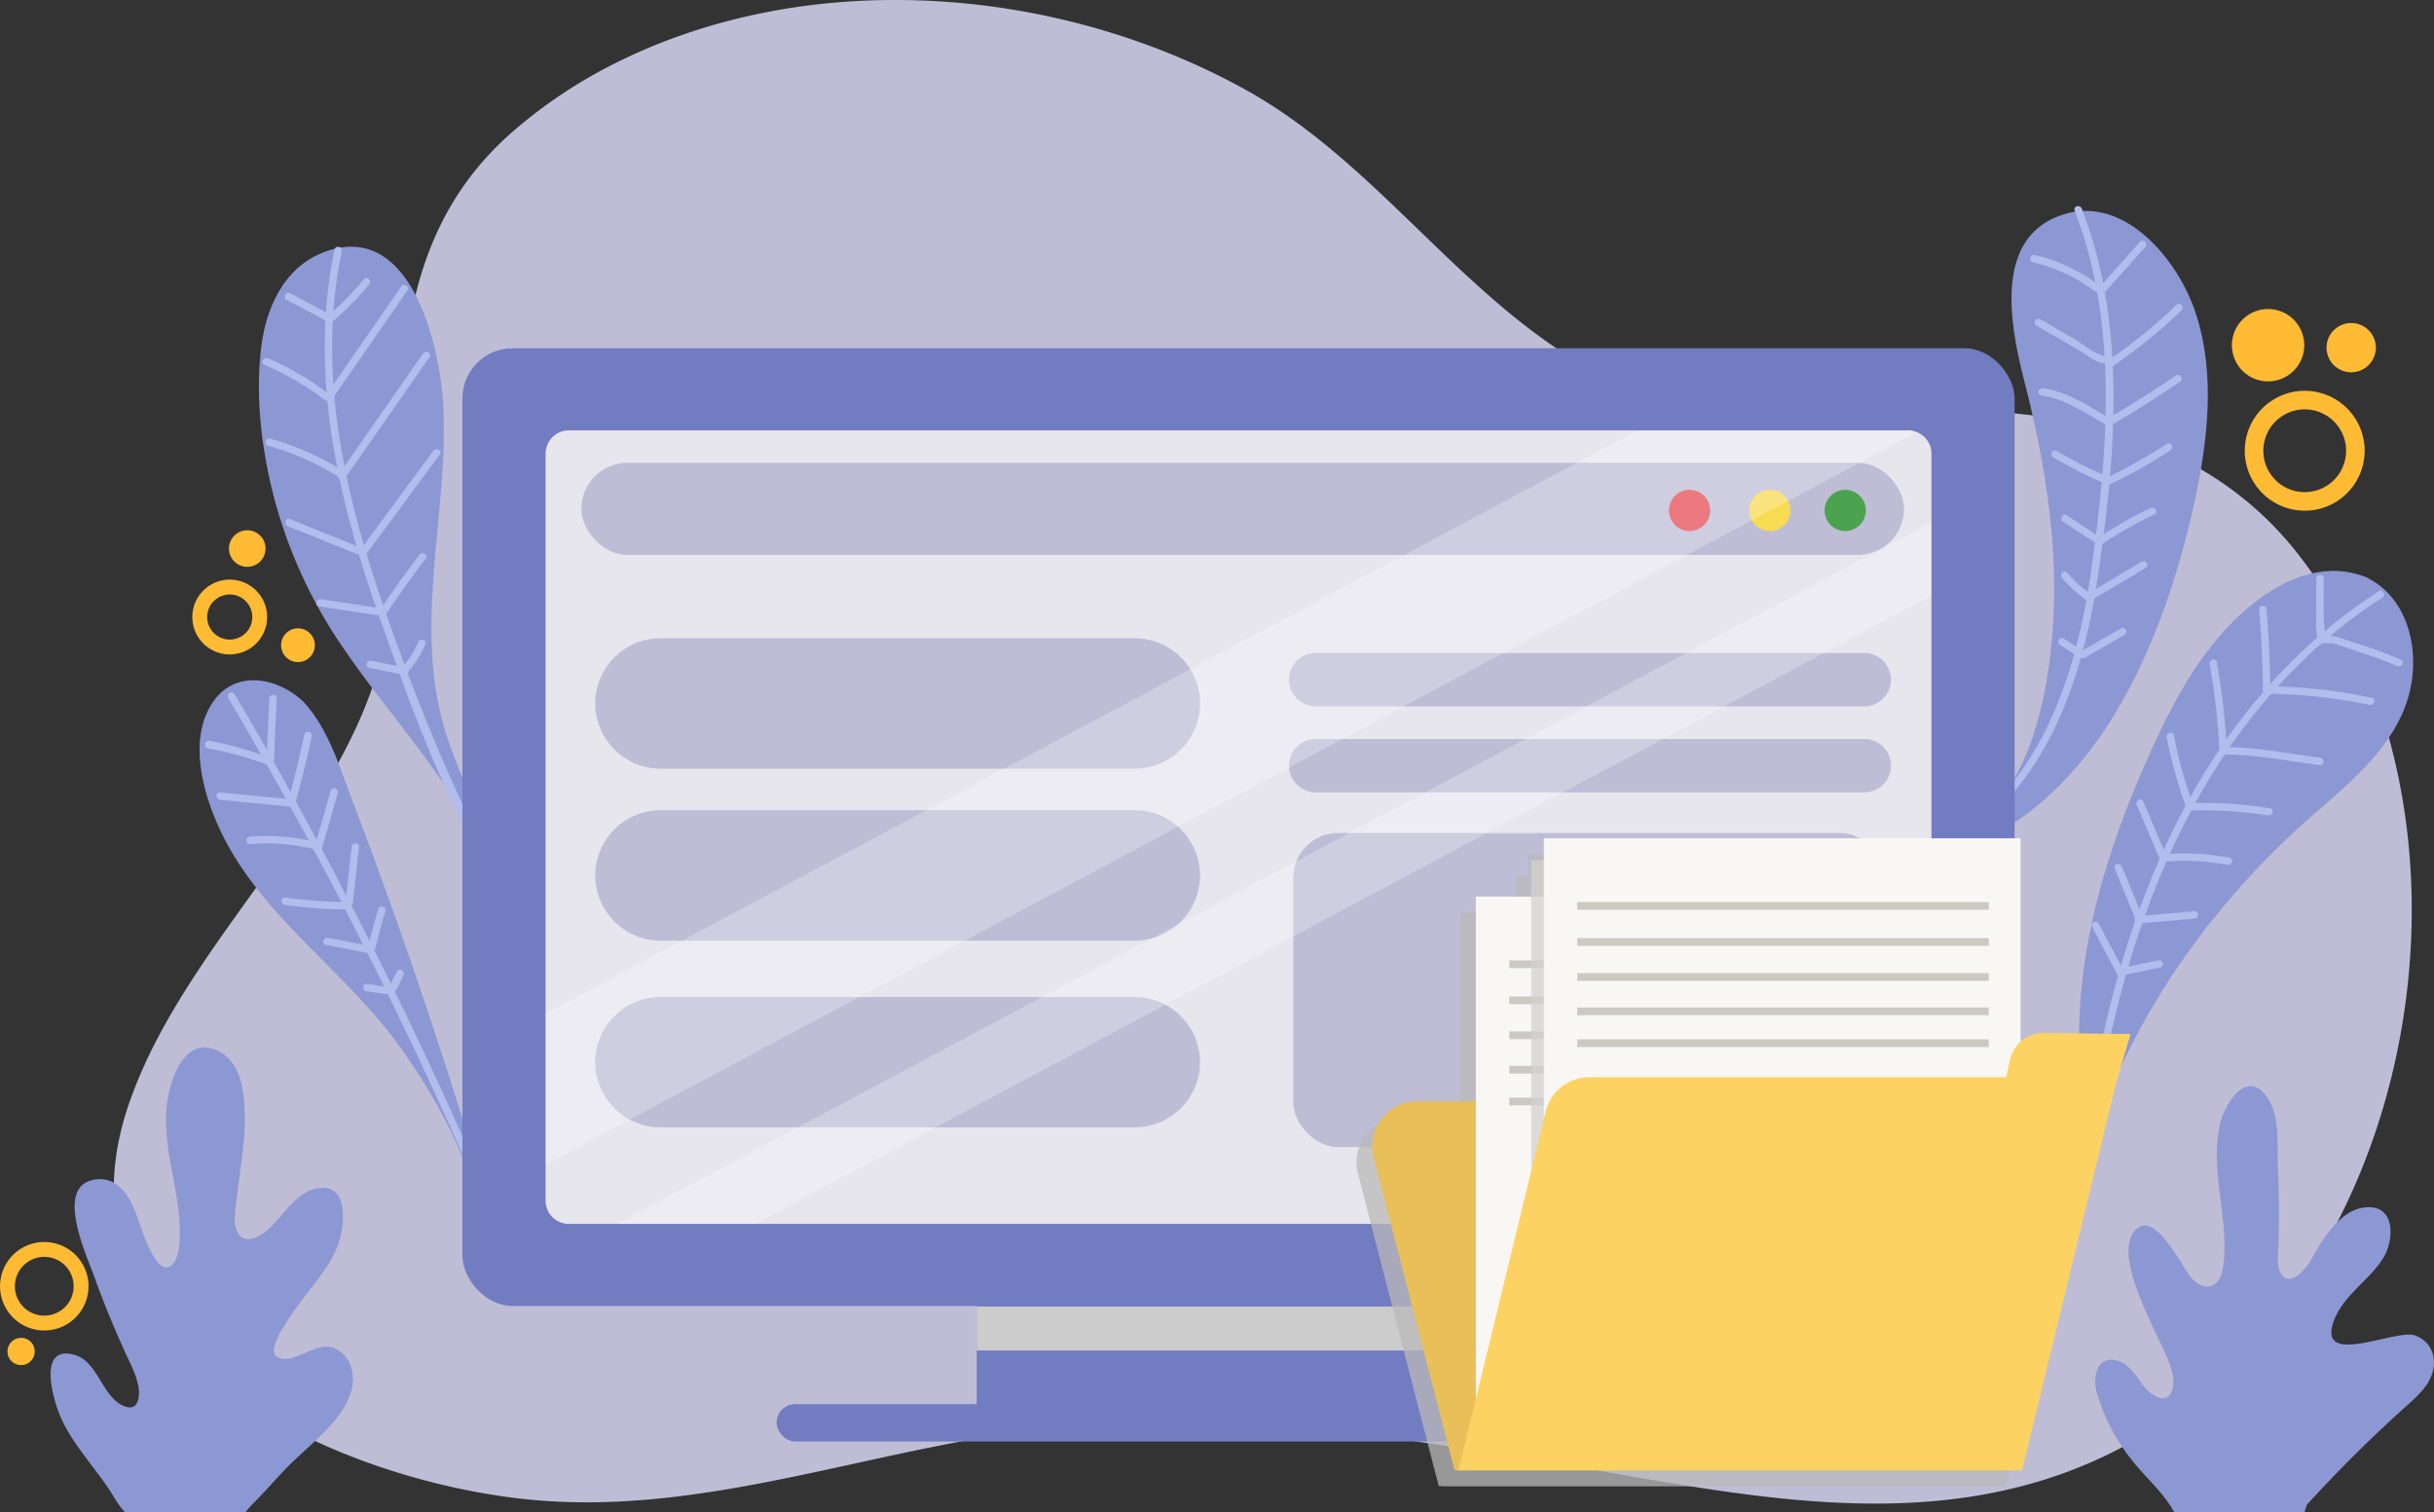<svg xmlns="http://www.w3.org/2000/svg" viewBox="0 0 654.95 406.9"><rect x="0" y="0" width="654.95" height="406.9" fill="#333333" stroke="none"/><defs><style>.cls-1{isolation:isolate;}.cls-2{fill:#bfbdd6;}.cls-3{fill:#8c98d3;}.cls-4{fill:#b0bded;}.cls-5{fill:#727cc1;}.cls-6{fill:#e7e6ed;}.cls-7{fill:#e54c54;}.cls-8{fill:#f7db52;}.cls-9{fill:#4ba34f;}.cls-10{fill:#ccc;mix-blend-mode:color-burn;}.cls-11{fill:#fff;opacity:0.25;}.cls-12{opacity:0.75;mix-blend-mode:multiply;}.cls-13{fill:#bababa;}.cls-14{fill:#e8bf58;}.cls-15{fill:#f9f7f4;}.cls-16{fill:#ccc8c2;}.cls-17{fill:#d1d1d1;}.cls-18{fill:#fcd363;}.cls-19,.cls-21{fill:none;stroke:#fb3;stroke-miterlimit:10;}.cls-19{stroke-width:4px;}.cls-20{fill:#fb3;}.cls-21{stroke-width:5px;}</style></defs><title>SL</title><g class="cls-1"><g id="OBJECTS"><path class="cls-2" d="M676.16,216.45a134.81,134.81,0,0,0-17.45-29.63c-20.23-25.92-49.93-36.32-81.83-38.36-34.65-2.22-72.63,6.95-104.89-9.46-37.22-18.92-60-56.92-96.44-77.14-50.31-27.95-117.12-33.4-169.33-7.39A131.32,131.32,0,0,0,178,73.28c-38.95,34.24-27.13,84.35-32.89,129.91-6.34,50.14-54.22,85-70.19,131.63-22.08,64.52,51.54,99.66,104.65,106,49,5.89,95.65-14,143.84-18.9,47.52-4.81,95.07,2.57,141.83,10.57,43,7.36,88.25,16.94,130.68,1.44C677.71,404.1,709.54,293.71,676.16,216.45Z" transform="translate(-40.28 -37.65)"/><path class="cls-3" d="M121.14,227.1c-4.47-4.51-11.51-7.1-17.33-4.56-7.75,3.37-9.67,13.63-8.4,22,3.45,22.93,21.49,40.47,38.2,56.54s30.82,41,35.61,57.82l.52-.27q-17.28-58.31-39.38-115C128.06,237.68,125.6,231.61,121.14,227.1Z" transform="translate(-40.28 -37.65)"/><path class="cls-3" d="M121.84,226.39c-6.77-6.34-17.88-8.67-24-.19-6.47,9-3.65,21.93.14,31.31,10.22,25.34,34.42,40.21,49.89,61.8,8.65,12.07,16.2,25.54,20.4,39.84a1,1,0,0,0,1.47.6l.51-.27a1,1,0,0,0,.46-1.13q-10.57-35.62-22.92-70.68-6.09-17.3-12.63-34.43c-3.52-9.22-6.45-19.47-13.31-26.85-.87-.95-2.29.47-1.41,1.41,7.77,8.38,10.89,20.91,14.84,31.38q6.3,16.71,12.18,33.57,5.73,16.41,11.06,32.94c1,3.17,10.83,32,10.21,32.33l1.47.6C166.46,346,160.13,334,152.85,323c-8.21-12.37-18.47-22.22-28.82-32.74-10.82-11-21.42-23.34-25.94-38.4-2.1-7-3.31-15.16-.09-22,4.54-9.7,15.57-8.44,22.43-2C121.37,228.68,122.79,227.27,121.84,226.39Z" transform="translate(-40.28 -37.65)"/><path class="cls-4" d="M101.69,225.45a1181.38,1181.38,0,0,1,66.16,130c.51,1.18,2.24.16,1.73-1a1183.13,1183.13,0,0,0-66.16-130,1,1,0,0,0-1.73,1Z" transform="translate(-40.28 -37.65)"/><path class="cls-4" d="M112.74,225.59q-.36,8.31-.74,16.6c-.06,1.29,1.94,1.28,2,0q.38-8.3.74-16.6c.06-1.28-1.94-1.28-2,0Z" transform="translate(-40.28 -37.65)"/><path class="cls-4" d="M96.13,239a94.21,94.21,0,0,1,15.64,4.26c1.21.44,1.74-1.49.54-1.93A95,95,0,0,0,96.66,237c-1.26-.22-1.8,1.7-.53,1.93Z" transform="translate(-40.28 -37.65)"/><path class="cls-4" d="M122.18,235.26Q120.34,244,118,252.59a1,1,0,0,0,1.93.53q2.39-8.6,4.23-17.32c.26-1.26-1.67-1.8-1.93-.54Z" transform="translate(-40.28 -37.65)"/><path class="cls-4" d="M99.52,252.88l18.79,1.82c1.28.12,1.27-1.88,0-2l-18.79-1.82c-1.28-.12-1.27,1.88,0,2Z" transform="translate(-40.28 -37.65)"/><path class="cls-4" d="M129.25,250.5l-4.46,15.57a1,1,0,0,0,1.93.54q2.24-7.78,4.46-15.57a1,1,0,0,0-1.93-.54Z" transform="translate(-40.28 -37.65)"/><path class="cls-4" d="M107.58,264.78a54,54,0,0,1,17.18,1.36c1.26.31,1.79-1.62.54-1.93a55.92,55.92,0,0,0-17.72-1.43c-1.27.1-1.28,2.1,0,2Z" transform="translate(-40.28 -37.65)"/><path class="cls-4" d="M134.89,265.51q-.84,7.64-1.67,15.26c-.14,1.28,1.87,1.27,2,0q.84-7.63,1.67-15.26c.14-1.28-1.86-1.27-2,0Z" transform="translate(-40.28 -37.65)"/><path class="cls-4" d="M117,281.18a145.72,145.72,0,0,0,16.57,1.22,1,1,0,0,0,0-2A145.72,145.72,0,0,1,117,279.18c-1.27-.17-1.26,1.83,0,2Z" transform="translate(-40.28 -37.65)"/><path class="cls-4" d="M142.07,282.29q-1.53,4.88-2.65,9.87c-.28,1.25,1.65,1.78,1.93.53q1.11-5,2.65-9.87c.38-1.23-1.55-1.76-1.93-.53Z" transform="translate(-40.28 -37.65)"/><path class="cls-4" d="M128,291.88l11.65,2.28c1.26.24,1.8-1.68.53-1.93L128.49,290c-1.25-.24-1.79,1.69-.53,1.93Z" transform="translate(-40.28 -37.65)"/><path class="cls-4" d="M139,304.44l4.06.51a5.25,5.25,0,0,0,2.67,0c1.61-.69,2.35-3.47,3.08-4.88.58-1.15-1.15-2.16-1.73-1l-1.21,2.36c-.45.88-.49,1.46-1.46,1.67a10.65,10.65,0,0,1-2.71-.34l-2.7-.34c-1.28-.16-1.27,1.84,0,2Z" transform="translate(-40.28 -37.65)"/><path class="cls-3" d="M162.27,250.61c10.94,16.88,18.77,37.43,14,57l.57,1c4.49-12.84,1.41-27.12-3.56-39.78S161.45,244.16,158.11,231c-8.56-33.83,7-70.53-2.68-104.06-2.84-9.88-9.37-20.25-19.57-21.5-8-1-15.78,4.29-19.81,11.26s-5,15.29-5,23.34a123.46,123.46,0,0,0,16.19,61.52C137.23,219,151.33,233.73,162.27,250.61Z" transform="translate(-40.28 -37.65)"/><path class="cls-3" d="M161.41,251.12c6,9.45,11.1,19.61,13.64,30.58a59.53,59.53,0,0,1,1.56,16.61c-.18,3.42-2.36,7.72-.64,10.79a1,1,0,0,0,1.83-.23c9-28-12.19-52.35-18.72-78.17-6.94-27.44,1.77-55.61.51-83.34-.73-16.21-8.68-51.44-32.71-41.62-10.42,4.25-15.11,15.1-16.34,25.61-1.59,13.47.19,27.7,3.62,40.74A129.84,129.84,0,0,0,133,212.51c9,13.18,19.62,25.23,28.4,38.61.7,1.07,2.43.07,1.72-1-13.92-21.23-32.24-39.47-41.95-63.3a123.1,123.1,0,0,1-8.76-37c-1-12.41-1.22-27.67,8-37.29,4.56-4.76,11.34-7.48,17.85-5.61,6.06,1.74,10.37,7.11,13.14,12.49,5.69,11,6.49,24.43,6.27,36.62-.43,23.34-5.92,46.82-1.65,70.1,5.05,27.51,29.24,53,19.83,82.19l1.83-.24c-.74-1.31.33-4.16.52-5.56a53.08,53.08,0,0,0,.46-8.45,65.29,65.29,0,0,0-2.11-14.58c-2.7-10.51-7.62-20.28-13.44-29.39C162.44,249,160.71,250,161.41,251.12Z" transform="translate(-40.28 -37.65)"/><path class="cls-4" d="M130.31,104.78c-7.12,34,1.18,68.22,12.54,100.31,5.66,16,11.34,32.19,18.71,47.46,8.13,16.85,18.46,34.24,14.78,53.7-.24,1.25,1.69,1.79,1.93.53,3-15.77-2.86-30.63-9.7-44.57a525.25,525.25,0,0,1-21.24-50.61c-12.44-33.87-22.67-70.1-15.09-106.29.27-1.26-1.66-1.79-1.93-.53Z" transform="translate(-40.28 -37.65)"/><path class="cls-4" d="M148.22,114.77l-20.09,29c-.74,1.06,1,2.06,1.72,1l20.1-29c.73-1.06-1-2.06-1.73-1Z" transform="translate(-40.28 -37.65)"/><path class="cls-4" d="M154.13,132.74l-22.68,32.55c-.74,1.05,1,2.05,1.72,1l22.69-32.55c.74-1.06-1-2.06-1.73-1Z" transform="translate(-40.28 -37.65)"/><path class="cls-4" d="M156.92,158.91q-9.73,13.2-19.48,26.41c-.76,1,1,2,1.73,1l19.48-26.41c.76-1-1-2-1.73-1Z" transform="translate(-40.28 -37.65)"/><path class="cls-4" d="M153.13,186.92q-5.69,7.49-10.91,15.31c-.72,1.07,1,2.08,1.72,1q5.24-7.81,10.91-15.31c.78-1-.95-2-1.72-1Z" transform="translate(-40.28 -37.65)"/><path class="cls-4" d="M111.4,135.79a78.22,78.22,0,0,1,16.28,9.5c1,.78,2-.95,1-1.72a77.35,77.35,0,0,0-16.28-9.5c-1.17-.51-2.19,1.21-1,1.72Z" transform="translate(-40.28 -37.65)"/><path class="cls-4" d="M112.5,157.61a73,73,0,0,1,18.74,8.27c1.1.68,2.11-1,1-1.73A75.61,75.61,0,0,0,113,155.68a1,1,0,0,0-.54,1.93Z" transform="translate(-40.28 -37.65)"/><path class="cls-4" d="M117.76,179.26l18.68,7.52c1.19.48,1.71-1.45.53-1.92l-18.68-7.53c-1.19-.48-1.71,1.45-.53,1.93Z" transform="translate(-40.28 -37.65)"/><path class="cls-4" d="M126.11,200.82,142,203.23c1.26.19,1.81-1.74.54-1.93l-15.89-2.41c-1.25-.19-1.8,1.74-.53,1.93Z" transform="translate(-40.28 -37.65)"/><path class="cls-4" d="M139.64,217.37l9.34,1.88c1.26.25,1.8-1.67.53-1.93l-9.34-1.88c-1.26-.25-1.8,1.67-.53,1.93Z" transform="translate(-40.28 -37.65)"/><path class="cls-4" d="M152.81,210.42a23.1,23.1,0,0,1-4.69,7.14c-.89.93.52,2.34,1.42,1.41a25.44,25.44,0,0,0,5.19-8c.49-1.19-1.44-1.71-1.92-.53Z" transform="translate(-40.28 -37.65)"/><path class="cls-4" d="M117.35,118.29l10.34,5.51c1.14.6,2.15-1.12,1-1.73l-10.34-5.51c-1.13-.6-2.14,1.12-1,1.73Z" transform="translate(-40.28 -37.65)"/><path class="cls-4" d="M138.2,112.76a73.34,73.34,0,0,1-9.73,9.89c-1,.83.43,2.24,1.41,1.42a73.33,73.33,0,0,0,9.73-9.89c.81-1-.6-2.42-1.41-1.42Z" transform="translate(-40.28 -37.65)"/><path class="cls-3" d="M629.17,175.41c5.64-24.2,7.83-52.8-9.29-70.81-6.57-6.92-17-11.54-25.73-7.71-7.3,3.19-11.31,11.43-11.88,19.37s1.66,15.78,3.65,23.5c8.9,34.57,13,72.38-1.31,105.07-4.36,10-17.26,19.06-27.11,23.69,20.25-4.33,37.44-18.48,49-35.66S624.47,195.57,629.17,175.41Z" transform="translate(-40.28 -37.65)"/><path class="cls-3" d="M630.13,175.67c4-17.44,6.67-36.68.9-54-4.63-13.94-19-31.74-35.76-26.23-19.25,6.31-13.74,31.15-10.1,45.48,5.55,21.8,9.18,44.45,7.39,67-1,12.57-3.51,26.37-9.37,37.67-5.29,10.19-16.14,17.28-26.19,22.14-1.06.51-.3,2.07.77,1.83,43.63-9.91,63.09-54.43,72.36-93.82.3-1.25-1.63-1.78-1.92-.53-9.12,38.71-28,82.66-71,92.42l.78,1.83a74,74,0,0,0,19.82-13.59c6.08-6,9.18-13.25,11.71-21.32,5.88-18.76,6.48-38.79,4.32-58.21A252.2,252.2,0,0,0,589,148.05c-2.37-10.34-6.52-21-5.7-31.79.79-10.43,8-20.8,19.49-19.67,10.23,1,18.41,9.28,23.06,17.91,9.89,18.37,6.84,41.18,2.39,60.64C627.92,176.39,629.85,176.93,630.13,175.67Z" transform="translate(-40.28 -37.65)"/><path class="cls-4" d="M598.54,94.33c11.92,30.78,8.93,65.29,4.37,97.29-4.22,29.59-15.23,63.11-45.75,74.81-1.19.46-.67,2.39.53,1.93,29.88-11.45,42-43.3,46.61-72.58,5.2-33.3,8.61-69.87-3.84-102-.46-1.19-2.39-.67-1.92.53Z" transform="translate(-40.28 -37.65)"/><path class="cls-4" d="M587.28,108.21A44.17,44.17,0,0,1,604,116.07c1,.78,2-1,1-1.73a45.66,45.66,0,0,0-17.16-8.06c-1.25-.29-1.79,1.64-.53,1.93Z" transform="translate(-40.28 -37.65)"/><path class="cls-4" d="M616.13,102.7l-10.92,12.23c-.85,1,.56,2.37,1.42,1.41q5.46-6.11,10.91-12.23c.86-1-.55-2.37-1.41-1.41Z" transform="translate(-40.28 -37.65)"/><path class="cls-4" d="M588.23,125.25l10.93,6.34c2.43,1.41,5.26,3.94,8.17,3.92a1,1,0,0,0,0-2c-2.74,0-6.71-3.39-9.09-4.77l-9-5.22a1,1,0,0,0-1,1.73Z" transform="translate(-40.28 -37.65)"/><path class="cls-4" d="M625.9,119.69a137.88,137.88,0,0,1-18,14.69c-1,.73,0,2.46,1,1.73a140.11,140.11,0,0,0,18.4-15c.93-.9-.49-2.31-1.41-1.42Z" transform="translate(-40.28 -37.65)"/><path class="cls-4" d="M589.5,144.06c6.25.84,11.59,4.52,17,7.6a1,1,0,0,0,1-1.73c-5.51-3.16-11-6.93-17.43-7.8-1.26-.17-1.8,1.76-.53,1.93Z" transform="translate(-40.28 -37.65)"/><path class="cls-4" d="M625.82,138.67q-8.84,6-18.05,11.44a1,1,0,0,0,1,1.73q9.22-5.42,18.05-11.44c1.06-.73.06-2.46-1-1.73Z" transform="translate(-40.28 -37.65)"/><path class="cls-4" d="M592.71,160.68a124.41,124.41,0,0,0,13.15,6.75c1.16.51,2.18-1.21,1-1.73A121.62,121.62,0,0,1,593.72,159a1,1,0,0,0-1,1.73Z" transform="translate(-40.28 -37.65)"/><path class="cls-4" d="M623.39,157.05a136.86,136.86,0,0,1-16.28,9.16c-1.17.56-.15,2.28,1,1.73a136.32,136.32,0,0,0,16.28-9.17c1.07-.7.07-2.43-1-1.72Z" transform="translate(-40.28 -37.65)"/><path class="cls-4" d="M595.42,178.05l8.83,5.75c1.08.71,2.09-1,1-1.73l-8.83-5.74c-1.08-.71-2.08,1-1,1.72Z" transform="translate(-40.28 -37.65)"/><path class="cls-4" d="M605.77,184.17A102,102,0,0,1,620,176.1c1.16-.55.15-2.27-1-1.73a102,102,0,0,0-14.2,8.07c-1.06.72-.06,2.45,1,1.73Z" transform="translate(-40.28 -37.65)"/><path class="cls-4" d="M595.16,193.2a31.47,31.47,0,0,0,6.6,5.91c1.07.71,2.08-1,1-1.73a29.73,29.73,0,0,1-6.2-5.6c-.83-1-2.24.44-1.41,1.42Z" transform="translate(-40.28 -37.65)"/><path class="cls-4" d="M602.74,199.34l14.94-8.88a1,1,0,0,0-1-1.72l-14.94,8.87a1,1,0,0,0,1,1.73Z" transform="translate(-40.28 -37.65)"/><path class="cls-4" d="M601.29,214.64l10.76-6.22a1,1,0,0,0-1-1.72l-10.76,6.21a1,1,0,0,0,1,1.73Z" transform="translate(-40.28 -37.65)"/><path class="cls-4" d="M594.59,211.19l4.87,3.13c1.09.7,2.09-1,1-1.72l-4.87-3.14c-1.09-.7-2.09,1-1,1.73Z" transform="translate(-40.28 -37.65)"/><path class="cls-3" d="M676.19,193.75c-9.19-3.91-20,.12-27.89,6.18-12.65,9.65-20.87,23.94-27.51,38.39-15,32.56-25.3,67.39-17.57,102.37a199.13,199.13,0,0,1,54.48-80.75c10.32-9.22,22-17.8,27.9-30.29S688.92,199.17,676.19,193.75Z" transform="translate(-40.28 -37.65)"/><path class="cls-3" d="M676.46,192.79c-13.48-5.09-27.06,3.51-36.17,13-10.58,11-17.38,25-23.39,38.82-13.16,30.35-21.65,63.35-14.64,96.37.22,1,1.62.85,1.93,0,12.17-33.41,32.87-61.88,59.66-85.07C674.64,246.55,687,236,689.23,221c1.66-10.91-1.93-23.22-12.53-28.15-1.16-.54-2.18,1.18-1,1.72,13.41,6.24,14.42,24.16,8.34,36-7.22,14-21.37,23-32.44,33.68a201.71,201.71,0,0,0-49.33,76.18h1.93c-6.51-30.65.63-61.5,12.37-90,5.53-13.38,11.68-27,20.83-38.38,8.88-11,23.5-23.05,38.54-17.37C677.13,195.17,677.65,193.24,676.46,192.79Z" transform="translate(-40.28 -37.65)"/><path class="cls-4" d="M680.33,196.77c-48.39,31.17-70.3,87.23-78.23,142-.18,1.26,1.74,1.8,1.93.53,7.85-54.28,29.36-110,77.3-140.85,1.08-.7.08-2.43-1-1.73Z" transform="translate(-40.28 -37.65)"/><path class="cls-4" d="M663.57,193.26c-.06,3.42-.07,6.84,0,10.27a25.69,25.69,0,0,0,.14,5.12c.08.34.19,1.27.37.8l1.47-.6-.21-.1.36,1.37.07-.16c.5-1.17-1.22-2.19-1.73-1l-.07.16a1,1,0,0,0,.36,1.37l.21.1A1,1,0,0,0,666,210c.17-.43,0-.62,0-1-.08-1.56-.39-3.17-.42-4.78-.08-3.64-.07-7.27,0-10.91a1,1,0,0,0-2,0Z" transform="translate(-40.28 -37.65)"/><path class="cls-4" d="M665.1,210.85c2.54-.79,7.17,1.35,9.55,2.1,3.62,1.13,7.16,2.46,10.66,3.93,1.17.5,2.19-1.23,1-1.72a119.85,119.85,0,0,0-11.88-4.37c-2.86-.88-6.9-2.8-9.87-1.87-1.23.38-.71,2.31.53,1.93Z" transform="translate(-40.28 -37.65)"/><path class="cls-4" d="M648.18,201.63q.89,10.43,1,20.86a1,1,0,0,0,2,0q-.13-10.44-1-20.86c-.11-1.27-2.11-1.28-2,0Z" transform="translate(-40.28 -37.65)"/><path class="cls-4" d="M650.12,224.33a142.74,142.74,0,0,1,27.8,3c1.26.27,1.79-1.66.53-1.93a145.78,145.78,0,0,0-28.33-3.12,1,1,0,0,0,0,2Z" transform="translate(-40.28 -37.65)"/><path class="cls-4" d="M634.85,216.36a188.23,188.23,0,0,1,2.66,23.21c.07,1.28,2.07,1.29,2,0a193.37,193.37,0,0,0-2.73-23.75c-.23-1.26-2.15-.73-1.93.54Z" transform="translate(-40.28 -37.65)"/><path class="cls-4" d="M638.7,240.66c8.59,0,17.35,1.79,25.85,2.88,1.27.17,1.26-1.84,0-2-8.5-1.09-17.26-2.89-25.85-2.88a1,1,0,0,0,0,2Z" transform="translate(-40.28 -37.65)"/><path class="cls-4" d="M623.31,236.05a119.59,119.59,0,0,0,5,18.19c.43,1.2,2.37.68,1.93-.53a119.59,119.59,0,0,1-5-18.19c-.25-1.26-2.18-.73-1.93.53Z" transform="translate(-40.28 -37.65)"/><path class="cls-4" d="M629.25,255.77a112,112,0,0,1,21.33,1.3c1.26.2,1.8-1.73.53-1.93a114.25,114.25,0,0,0-21.86-1.37c-1.29,0-1.29,2,0,2Z" transform="translate(-40.28 -37.65)"/><path class="cls-4" d="M615.24,254.23,621.49,269c.5,1.18,2.22.16,1.73-1q-3.13-7.36-6.25-14.73c-.51-1.18-2.23-.17-1.73,1Z" transform="translate(-40.28 -37.65)"/><path class="cls-4" d="M622.43,269.54a61.34,61.34,0,0,1,17.21.84c1.26.24,1.8-1.69.53-1.93a63.22,63.22,0,0,0-17.74-.91c-1.28.12-1.29,2.12,0,2Z" transform="translate(-40.28 -37.65)"/><path class="cls-4" d="M609.32,271.34l5.61,13.7c.48,1.17,2.42.66,1.93-.53l-5.61-13.7c-.48-1.18-2.41-.66-1.93.53Z" transform="translate(-40.28 -37.65)"/><path class="cls-4" d="M615.58,286.15l15.21-1.29c1.27-.11,1.28-2.11,0-2l-15.21,1.29c-1.27.11-1.28,2.11,0,2Z" transform="translate(-40.28 -37.65)"/><path class="cls-4" d="M603.29,287.17l6.58,12.46c.61,1.14,2.33.13,1.73-1L605,286.16c-.6-1.14-2.32-.13-1.72,1Z" transform="translate(-40.28 -37.65)"/><path class="cls-4" d="M610.92,300.19,621.57,298c1.26-.26.73-2.19-.53-1.93l-10.65,2.19c-1.26.26-.73,2.19.53,1.93Z" transform="translate(-40.28 -37.65)"/><rect class="cls-5" x="124.43" y="93.71" width="417.67" height="257.71" rx="13.48"/><path class="cls-6" d="M560,159.72v201a6.26,6.26,0,0,1-6.26,6.26H193.35a6.26,6.26,0,0,1-6.26-6.26v-201a6.26,6.26,0,0,1,6.26-6.26H553.73a6,6,0,0,1,2.37.47A6.26,6.26,0,0,1,560,159.72Z" transform="translate(-40.28 -37.65)"/><rect class="cls-2" x="156.43" y="124.53" width="355.91" height="24.79" rx="12.39"/><circle class="cls-7" cx="454.63" cy="137.35" r="5.55"/><circle class="cls-8" cx="476.25" cy="137.35" r="5.55"/><circle class="cls-9" cx="496.52" cy="137.35" r="5.55"/><path class="cls-2" d="M345.64,244.49H218a17.61,17.61,0,0,1-17.56-17.56h0A17.61,17.61,0,0,1,218,209.38H345.64a17.61,17.61,0,0,1,17.56,17.55h0A17.61,17.61,0,0,1,345.64,244.49Z" transform="translate(-40.28 -37.65)"/><path class="cls-2" d="M345.64,290.77H218a17.61,17.61,0,0,1-17.56-17.56h0A17.61,17.61,0,0,1,218,255.66H345.64a17.61,17.61,0,0,1,17.56,17.55h0A17.61,17.61,0,0,1,345.64,290.77Z" transform="translate(-40.28 -37.65)"/><path class="cls-2" d="M345.64,341H218a17.61,17.61,0,0,1-17.56-17.56h0A17.61,17.61,0,0,1,218,305.93H345.64a17.61,17.61,0,0,1,17.56,17.55h0A17.61,17.61,0,0,1,345.64,341Z" transform="translate(-40.28 -37.65)"/><path class="cls-2" d="M541.94,227.73H394.32a7.2,7.2,0,0,1-7.18-7.18h0a7.2,7.2,0,0,1,7.18-7.18H541.94a7.2,7.2,0,0,1,7.18,7.18h0A7.2,7.2,0,0,1,541.94,227.73Z" transform="translate(-40.28 -37.65)"/><path class="cls-2" d="M541.94,250.87H394.32a7.2,7.2,0,0,1-7.18-7.18h0a7.2,7.2,0,0,1,7.18-7.18H541.94a7.2,7.2,0,0,1,7.18,7.18h0A7.2,7.2,0,0,1,541.94,250.87Z" transform="translate(-40.28 -37.65)"/><rect class="cls-2" x="348.02" y="224.15" width="159.16" height="84.5" rx="12"/><rect class="cls-5" x="262.81" y="348.63" width="140.92" height="32.21"/><rect class="cls-10" x="262.81" y="351.56" width="140.92" height="11.83"/><rect class="cls-5" x="208.96" y="377.82" width="248.62" height="10.07" rx="5.03"/><path class="cls-11" d="M556.1,153.93,187.09,351V310.38L480.93,153.46h72.8A6,6,0,0,1,556.1,153.93Z" transform="translate(-40.28 -37.65)"/><polygon class="cls-11" points="519.72 140.49 519.72 160.26 203.13 329.32 166.12 329.32 519.72 140.49"/><g class="cls-12"><path class="cls-13" d="M427.43,437.54H579.06l-25.69-99.31H417.46a12.17,12.17,0,0,0-11.78,15.22Z" transform="translate(-40.28 -37.65)"/><rect class="cls-13" x="392.88" y="245.52" width="128.27" height="148.59"/><rect class="cls-13" x="401.87" y="262.68" width="110.73" height="2.07"/><rect class="cls-13" x="401.87" y="272.39" width="110.73" height="2.07"/><rect class="cls-13" x="401.87" y="281.8" width="110.73" height="2.07"/><rect class="cls-13" x="401.87" y="291.05" width="110.73" height="2.07"/><rect class="cls-13" x="401.87" y="299.62" width="110.73" height="2.07"/><rect class="cls-13" x="407.78" y="235.77" width="128.27" height="148.59"/><rect class="cls-13" x="416.76" y="252.93" width="110.73" height="2.07"/><rect class="cls-13" x="416.76" y="262.64" width="110.73" height="2.07"/><rect class="cls-13" x="416.76" y="272.05" width="110.73" height="2.07"/><rect class="cls-13" x="416.76" y="281.3" width="110.73" height="2.07"/><rect class="cls-13" x="416.76" y="289.87" width="110.73" height="2.07"/><rect class="cls-13" x="411.18" y="229.82" width="128.27" height="148.59"/><rect class="cls-13" x="420.16" y="246.98" width="110.73" height="2.07"/><rect class="cls-13" x="420.16" y="256.69" width="110.73" height="2.07"/><rect class="cls-13" x="420.16" y="266.1" width="110.73" height="2.07"/><rect class="cls-13" x="420.16" y="275.35" width="110.73" height="2.07"/><rect class="cls-13" x="420.16" y="283.92" width="110.73" height="2.07"/><path class="cls-13" d="M586,319.87a9.26,9.26,0,0,0-9.17,7.36l-1,4.53H463.75a12.17,12.17,0,0,0-11.83,9.3l-23.43,96.48H580.13L605.51,333l3.83-12.87Z" transform="translate(-40.28 -37.65)"/></g><path class="cls-14" d="M431.68,433.29H583.31L557.62,334H421.71a12.16,12.16,0,0,0-11.78,15.21Z" transform="translate(-40.28 -37.65)"/><rect class="cls-15" x="397.13" y="241.27" width="128.27" height="148.59"/><rect class="cls-16" x="406.12" y="258.43" width="110.73" height="2.07"/><rect class="cls-16" x="406.12" y="268.14" width="110.73" height="2.07"/><rect class="cls-16" x="406.12" y="277.55" width="110.73" height="2.07"/><rect class="cls-16" x="406.12" y="286.8" width="110.73" height="2.07"/><rect class="cls-16" x="406.12" y="295.37" width="110.73" height="2.07"/><g class="cls-12"><rect class="cls-17" x="412.03" y="231.52" width="128.27" height="148.59"/><rect class="cls-17" x="421.01" y="248.68" width="110.73" height="2.07"/><rect class="cls-17" x="421.01" y="258.39" width="110.73" height="2.07"/><rect class="cls-17" x="421.01" y="267.8" width="110.73" height="2.07"/><rect class="cls-17" x="421.01" y="277.05" width="110.73" height="2.07"/><rect class="cls-17" x="421.01" y="285.62" width="110.73" height="2.07"/></g><rect class="cls-15" x="415.43" y="225.57" width="128.27" height="148.59"/><rect class="cls-16" x="424.41" y="242.73" width="110.73" height="2.07"/><rect class="cls-16" x="424.41" y="252.44" width="110.73" height="2.07"/><rect class="cls-16" x="424.41" y="261.85" width="110.73" height="2.07"/><rect class="cls-16" x="424.41" y="271.1" width="110.73" height="2.07"/><rect class="cls-16" x="424.41" y="279.67" width="110.73" height="2.07"/><path class="cls-18" d="M590.26,315.62a9.26,9.26,0,0,0-9.17,7.36l-1,4.53H468a12.17,12.17,0,0,0-11.83,9.3l-23.43,96.48H584.38l25.38-104.53,3.83-12.87Z" transform="translate(-40.28 -37.65)"/><path class="cls-3" d="M130.68,400.61c-5.35-2.7-11.62,5-16,2.05-2.27-1.55,1.63-7.55,2.87-9.53,4.07-6.55,9.8-12,13.1-19,2.34-5,4.36-18.8-5.36-16.65-6.41,1.42-9.37,8.9-14.55,12.26-5.52,3.58-7.43-.9-7.28-4.05.37-7.35,2.84-19.6,2.72-27-.12-6.54-.65-15.45-7.68-18.47C90,316.59,86.21,327.72,85.31,334c-1.77,12.52,3.72,24.13,3.34,36.44-.07,2.2-.31,5.62-1.88,7.36-4.07,4.5-8.29-9.18-9.07-11.37-1.92-5.41-4.8-12.36-11.79-11.39-11.39,1.59-2,21.05-.08,26.63,2.36,6.69,5.11,13.14,8,19.6,1.42,3.15,3.2,6.31,3.74,9.77.38,2.49-.15,6.18-3.39,5.15-6.51-2.07-7.26-12.33-14.12-14.05-9.87-2.48-5.37,12.45-3.51,16.73,3.52,8.11,10.3,14.57,14.71,22.17a28.36,28.36,0,0,0,2.58,3.48h32.53c.75-.93,1.6-1.9,1.81-2.1,4.61-4.62,6.72-7.32,10.08-10.66,5.63-5.59,14.71-12.19,16.67-20.29C135.93,407.43,134.63,402.61,130.68,400.61Z" transform="translate(-40.28 -37.65)"/><path class="cls-3" d="M661,442.57a374.58,374.58,0,0,1,26.69-26.48c2.33-2.09,4.73-4.21,6.24-6.95,2.53-4.59,1.39-10.27-3.82-12.15-5-1.8-25.67,8.42-22.09-3.15,2.31-7.46,9.75-11.42,13.65-17.85,2.68-4.42,3.27-13.22-3.65-13.49-5.83-.23-9.93,4.78-12.92,9.12-1.91,2.78-3.2,6.25-5.73,8.56-4,3.68-6.36.51-6.13-4.43q.56-11.91,0-23.85c-.25-5.72.61-13.41-2.55-18.46-5.59-8.9-11.88,1.17-13.13,7-2.75,12.83,2.78,25.63.89,38.26-.92,6.18-5.61,6.71-9,2.17-2.12-2.82-8.77-16.08-13.59-13-7.06,4.5,1,20.77,3.33,26,1.83,4.16,4.15,8.11,5.43,12.51,1.36,4.67-.22,10.19-5.57,6.14-3.13-2.37-4.74-7.38-8.68-8.66-6-1.95-7.11,4.55-5.79,8.88a53.81,53.81,0,0,0,10,18.61c3.62,4.37,8,8.22,10.73,13.18h35.09Z" transform="translate(-40.28 -37.65)"/><circle class="cls-19" cx="102.1" cy="203.7" r="8.07" transform="translate(-160.16 217.45) rotate(-76.42)"/><path class="cls-20" d="M111.73,185.26a4.92,4.92,0,1,1-4.92-4.92A4.92,4.92,0,0,1,111.73,185.26Z" transform="translate(-40.28 -37.65)"/><path class="cls-20" d="M125,211.26a4.54,4.54,0,1,1-4.54-4.53A4.53,4.53,0,0,1,125,211.26Z" transform="translate(-40.28 -37.65)"/><circle class="cls-19" cx="52.19" cy="383.74" r="9.91" transform="translate(-375.23 336.14) rotate(-80.78)"/><circle class="cls-20" cx="5.68" cy="363.66" r="3.68"/><circle class="cls-21" cx="660.46" cy="158.94" r="13.64" transform="translate(312.91 727.15) rotate(-76.64)"/><circle class="cls-20" cx="650.57" cy="130.53" r="9.74" transform="translate(333.19 695.79) rotate(-76.66)"/><path class="cls-20" d="M679.58,131.19a6.63,6.63,0,1,1-6.62-6.62A6.63,6.63,0,0,1,679.58,131.19Z" transform="translate(-40.28 -37.65)"/></g></g></svg>